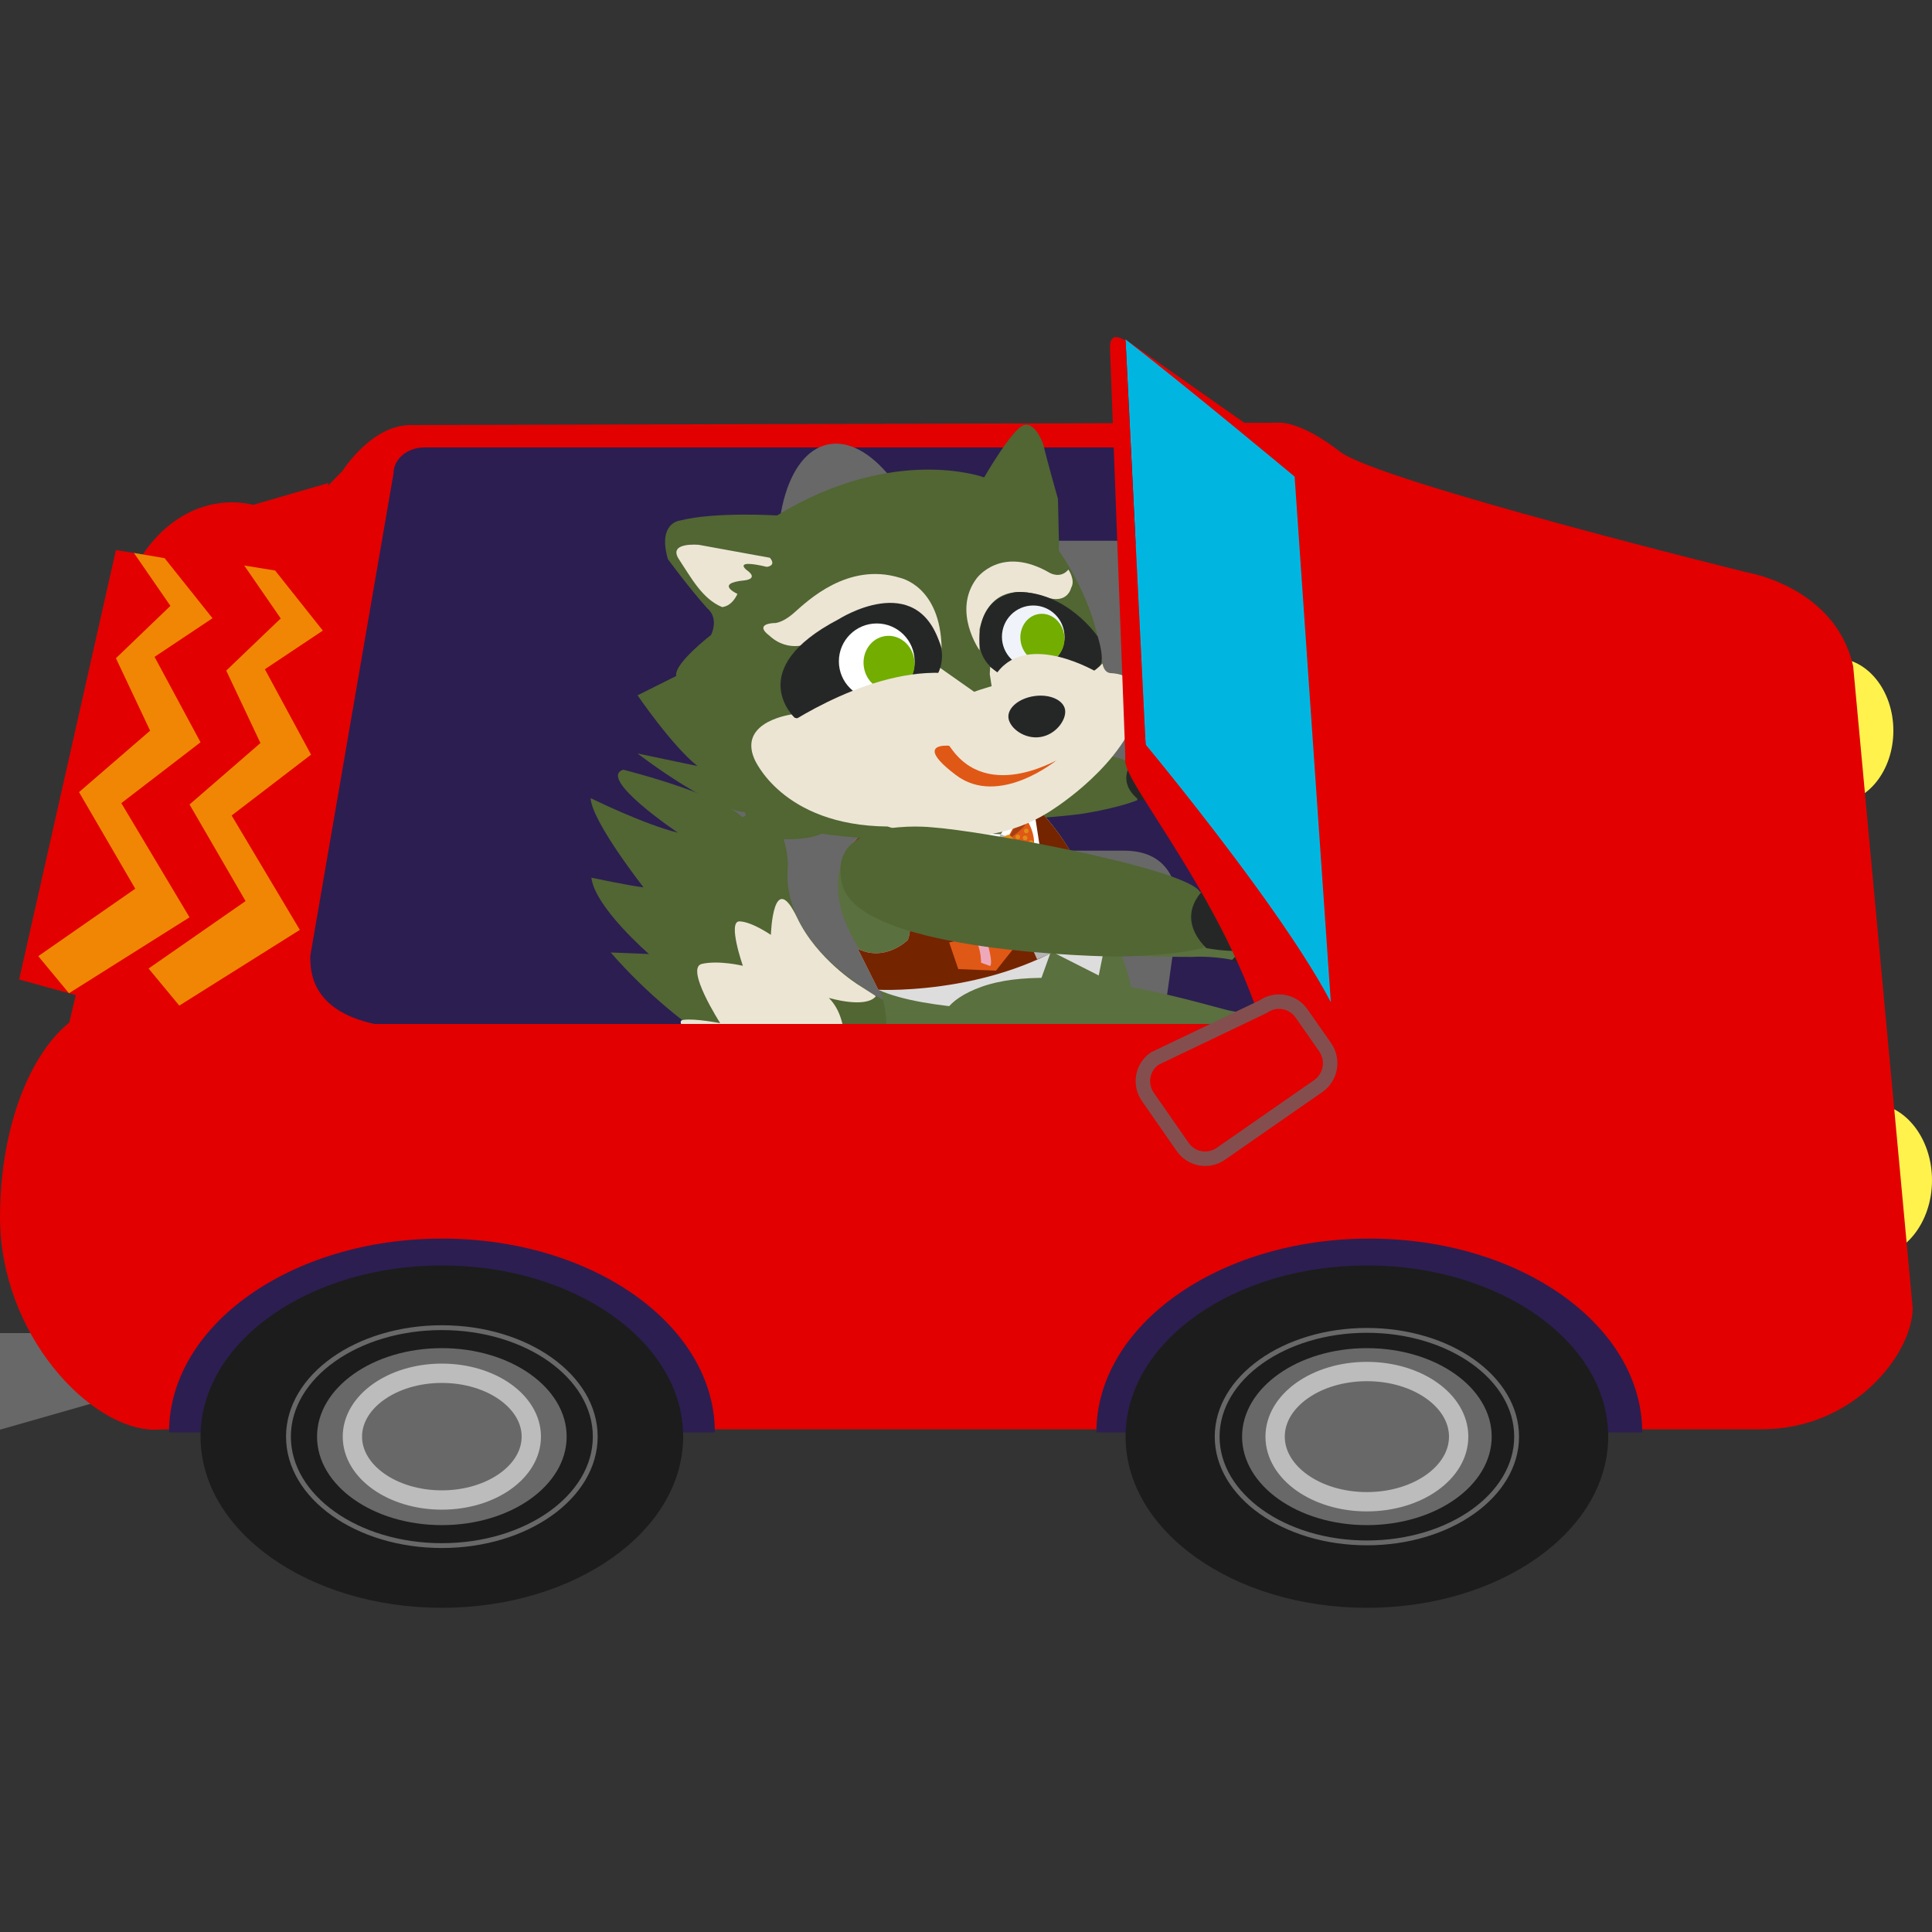 <?xml version="1.0" encoding="utf-8"?>
<!-- Generator: Adobe Illustrator 28.0.0, SVG Export Plug-In . SVG Version: 6.00 Build 0)  -->
<svg version="1.1" xmlns="http://www.w3.org/2000/svg" xmlns:xlink="http://www.w3.org/1999/xlink" x="0px" y="0px"
	 viewBox="0 0 100 100" style="enable-background:new 0 0 100 100;" xml:space="preserve">
<rect x="0" y="0" width="100" height="100" fill="#333333" stroke="none"/>
<style type="text/css">
	.st0{fill:#686868;}
	.st1{fill:#FFF24D;}
	.st2{fill:#0000FF;}
	.st3{fill:#FFFFFF;}
	.st4{fill:#00CE75;}
	.st5{fill:none;stroke:#00CE75;stroke-width:3;stroke-miterlimit:10;}
	.st6{fill:#EAB2EA;}
	.st7{fill:none;stroke:#EAB2EA;stroke-width:4;stroke-miterlimit:10;}
	.st8{fill:none;stroke:#EAB2EA;stroke-width:4;stroke-linecap:round;stroke-miterlimit:10;}
	.st9{fill:#703B2F;}
	.st10{fill:none;stroke:#FFFFFF;stroke-width:4;stroke-linecap:round;stroke-miterlimit:10;}
	.st11{fill:none;stroke:#703B2F;stroke-width:4;stroke-miterlimit:10;}
	.st12{fill:none;stroke:#703B2F;stroke-width:4;stroke-miterlimit:10;stroke-dasharray:2.906,2.906;}
	.st13{fill:none;stroke:#703B2F;stroke-width:4;stroke-miterlimit:10;stroke-dasharray:2.939,2.939;}
	.st14{fill:#E20000;}
	.st15{fill:#2C1E51;}
	.st16{fill:#F08603;}
	.st17{fill:#516633;}
	.st18{fill:#ECE5D4;}
	.st19{fill:#5A703F;}
	.st20{fill:#252727;}
	.st21{fill:none;stroke:#B5B4B4;stroke-miterlimit:10;}
	.st22{fill:#DDDDDD;}
	.st23{fill:#7F81A0;}
	.st24{fill:#752400;}
	.st25{fill:#DD8C17;}
	.st26{fill:#E05815;}
	.st27{fill:#B5B4B4;}
	.st28{fill:#9B566B;}
	.st29{fill:#EDA9BB;}
	.st30{fill:#A53F13;}
	.st31{fill:none;stroke:#231815;stroke-linecap:round;stroke-miterlimit:10;}
	.st32{fill:#72AD00;}
	.st33{fill:#F0F4FA;}
	.st34{fill:#00B6E0;}
	.st35{fill:#E20000;stroke:#844E4E;stroke-width:0.75;stroke-miterlimit:10;}
	.st36{fill:#1C1C1C;}
	.st37{fill:none;stroke:#BCBCBC;stroke-miterlimit:10;}
	.st38{fill:none;stroke:#686868;stroke-width:0.25;stroke-miterlimit:10;}
</style>
<g id="レイヤー_1">
	<polygon class="st0" points="0,74 7,72 7,69 0,69 	"/>
	<ellipse class="st1" cx="96.82" cy="61.09" rx="3.18" ry="3.98"/>
	<ellipse class="st1" cx="95" cy="37.82" rx="3" ry="3.75"/>
	<path class="st14" d="M7.04,52c0,2.33-7.1,20,0.74,21.98h83.36C96,74,99,70.03,99,67.7l-3.08-33.21c-0.91-4.11-5.48-4.86-5.48-4.86
		s-19.1-4.71-21.08-6.25s-3.06-1.5-3.06-1.5S22.22,22,21.25,22c-2.03,0-3.52,2.37-3.52,2.37L15.16,27c0,0-2.2-0.18-2.36,1.61
		L7.04,52z"/>
	<path class="st15" d="M62.72,53H19.37c-3.31-0.73-3.31-2.78-3.31-3.52l4.31-24.98c0-0.74,0.71-1.34,1.59-1.34h39.04
		c0.88,0,1.59,0.6,1.59,1.34l3.45,24.98C66.02,50.22,66.01,52.27,62.72,53z"/>
	<path class="st14" d="M58.26,17.57l8.75,6.14l0.09,1.26c0,0-4.23-3.89-8.85-6.88C58.25,18.1,57.45,17.98,58.26,17.57z"/>
	<path class="st14" d="M10.88,66.13L17,25l-5.45,1.58c0,0-1.55,1.42-2.74,4.78C8.13,33.3,1,64,1,64s-0.54,6.97,6.73,9.98
		L10.88,66.13z"/>
	<path class="st14" d="M12,63c0,6.08-0.69,11-4,11s-8-4.92-8-11s2.69-11,6-11S12,56.92,12,63z"/>
	<ellipse class="st14" cx="12" cy="33.5" rx="6" ry="7.5"/>
	<polygon class="st14" points="16.06,30.12 6,28.47 0.99,50.7 13,54 	"/>
	<polygon class="st16" points="6.93,28.62 8.82,31.36 6,34.07 7.77,37.82 4.09,41 7,46 1.98,49.49 3.57,51.41 9.81,47.48 
		6.28,41.57 10.38,38.42 8,34 11,32 8.52,28.89 	"/>
	<polygon class="st16" points="12.64,29.27 14.53,32.01 11.71,34.71 13.48,38.46 9.81,41.64 12.71,46.64 7.69,50.13 9.28,52.05 
		15.52,48.13 11.99,42.21 16.1,39.06 13.71,34.64 16.71,32.64 14.24,29.53 	"/>
	<ellipse transform="matrix(0.978 -0.208 0.208 0.978 -5.439 9.928)" class="st0" cx="44.51" cy="30.84" rx="4" ry="8"/>
	<ellipse transform="matrix(0.986 -0.167 0.167 0.986 -7.08 7.608)" class="st0" cx="41.67" cy="45.88" rx="4.52" ry="11"/>
	<path class="st0" d="M43,37.23v-6.47c0-1.53,1.49-2.77,3.32-2.77h11.36c1.83,0,3.32,1.24,3.32,2.77l-1.2,6.47
		C58.6,39,58.31,40,56.48,40H46.32C44.49,40,43,38.76,43,37.23z"/>
	<path class="st0" d="M41,54.78v-7.53c0-1.78,1.74-3.22,3.88-3.22h13.29c2.14,0,2.83,1.44,2.83,3.22l-1.05,7.53
		c-1.4,2.06-1.74,3.22-3.88,3.22H44.88C42.74,58,41,56.56,41,54.78z"/>
	<path class="st17" d="M50.24,59.07c0,0-11.06-1.09-18.63-9.77l1.98,0.08c0,0-2.8-2.42-2.98-3.95c0,0,1.95,0.41,2.7,0.5
		c0,0-2.69-3.43-2.74-4.62c0,0,2.78,1.37,4.52,1.79c0,0-4.2-2.82-2.83-3.26c0,0,5.87,1.46,6.45,2.83c0,0-0.98-3.8-0.39-3.36
		c0,0,2.63,3.39,2.45,5.66c-0.19,2.27,1.44,6.13,9.51,8.73c0,0,2.91,1.02,2.24,3.26C51.85,59.2,50.24,59.07,50.24,59.07z"/>
	<path class="st18" d="M45.33,51.57c-0.53,0.65-2.43,0.08-2.43,0.08c0.79,0.79,0.79,2,0.79,2c-1.01,0.6-2.86,0.05-2.86,0.05
		c1.12,1.43,0.8,2.48,0.8,2.48s-0.66,0.73-2.07,0.04c-1.41-0.69-3.02-1.89-3.02-1.89s-1.79-1.45-1.18-1.54s1.92,0.17,1.92,0.17
		s-1.84-2.86-0.95-3.07c0.89-0.2,2.12,0.1,2.12,0.1s-0.81-2.32-0.17-2.3c0.64,0.02,1.62,0.7,1.62,0.7s0.11-3.52,1.37-0.87
		c1.02,2.14,3.18,3.47,3.18,3.47l0.83,0.53"/>
	<g>
		<path class="st19" d="M64.38,46.3c0,0-0.51,0.33-2.02-0.06c-1.51-0.39-8.66-2.55-12.54-1.17c-3.88,1.38-1.37,4-1.37,4
			s1.64,1.55,5.1,0.15c0,0,0.69-0.11,2.74,0.05c2.04,0.16,2.02,0.26,5.44,0.26c0,0,0.93-0.07,2.05,0.15
			C63.78,49.69,65.47,48.08,64.38,46.3z"/>
		<path class="st20" d="M63.78,49.69c0,0,1.72-1.6,0.6-3.39c0,0,0.55-0.67,1.17-1.03c0.62-0.36,1.23,0.48,1.03,1.74
			c-0.2,1.26-0.42,2.06-1.17,2.69S63.78,49.69,63.78,49.69z"/>
	</g>
	<path class="st17" d="M48.97,38.6c0,0-3.73,0.12-2.78,2.4c0.95,2.28,9.69,1.14,9.69,1.14s1.78-0.25,2.98-0.72
		c0,0,0.23-1.21-0.4-1.92S50.81,38.47,48.97,38.6z"/>
	<path class="st20" d="M58.72,39.29c0,0-1.1,1.08,0.25,2.13c0,0,1.23,0.1,2.34-0.39c0,0,0.41-0.22,0.46-0.4s-0.01-0.3-0.14-0.27
		c-0.14,0.03-0.44,0.35-0.86,0.38s1.12-0.21,1.2-0.92c0,0,0.02-0.17-0.46,0.02c0,0-0.49,0.24-0.93,0.31c0,0,0.84-0.39,1.11-0.77
		c0,0,0.18-0.53-0.47-0.21c0,0-0.53,0.32-1.07,0.41c0,0,1.06-0.62,0.98-1.02c0,0-0.02-0.32-0.52,0.11s-1.23,0.44-1.23,0.44
		s0.19-0.31,0.48-0.51c0,0,0.27-0.18,0.04-0.37C59.91,38.24,59.49,38.05,58.72,39.29z"/>
	<path class="st19" d="M53.02,41.19c0,0-2.35,1.62-8.27,1.94c0,0-2.89,1.76-0.31,5.94c0,0,1.78,2.38,1.38,4.68
		c0,0-1.26,4.97,6.96,4.25c0,0,4.82,0.1,5.84-5.74c0,0,0.36-1.98-2.25-5.92C56.37,46.34,55.63,43.42,53.02,41.19z"/>
	<g>
		<path class="st22" d="M45.46,51.23l-1.06-2.12c1.43,0.71,2.59-0.46,2.59-0.46c0.63-1.61-1.48-4.62-1.48-4.62
			c-0.66-0.84-1.42-0.33-1.42-0.33c0.62-0.86,1.82-0.73,1.82-0.73l5.87,0.24l1.27-1.99c2.79,2.53,3.36,5.14,3.36,5.14
			c0.45,0.73,0.71,1.14,0.71,1.14l0.25,0.52l-0.5,2.47l-2.47-1.25L53.3,52.3C53.3,52.3,47.93,52.36,45.46,51.23z"/>
		<path class="st21" d="M51.46,43.51c0,0,1.03,1.29,2.98,5.8"/>
		<circle class="st23" cx="52.67" cy="44.32" r="0.51"/>
		<circle class="st23" cx="53.64" cy="46.12" r="0.51"/>
	</g>
	<polygon class="st3" points="53.06,41.21 51.79,43.2 53.85,44.05 53.46,41.59 	"/>
	<path class="st3" d="M51.78,43.21l-1.25,2.23l-6-2.14c0,0,0.41-0.37,1.38-0.33C46.88,43.01,51.78,43.21,51.78,43.21z"/>
	<g>
		<path class="st24" d="M44.09,43.7c0,0,0.76-0.51,1.42,0.33c0,0,2.11,3.01,1.48,4.62c0,0-1.16,1.17-2.59,0.46l1.06,2.12
			c0,0,7.08,0.37,11.66-3.74c0,0-0.25-0.41-0.71-1.14c0,0-0.57-2.61-3.36-5.14l-1.27,1.99l-5.87-0.24
			C45.91,42.97,44.71,42.84,44.09,43.7z"/>
		<path class="st21" d="M51.97,43.06c0,0,1.09,1.43,3.04,5.94"/>
		<path class="st21" d="M51.1,43.52c0,0,1.09,1.43,3.04,5.94"/>
		<circle class="st25" cx="52.64" cy="44.99" r="0.51"/>
		<circle class="st25" cx="53.46" cy="46.51" r="0.51"/>
		<circle class="st25" cx="54.27" cy="48.14" r="0.51"/>
		<path class="st26" d="M54.62,46.79c1.03-0.35,1.52-0.84,1.52-0.84l0.58,0.96L56.4,47.8l-1.21,0.01L54.62,46.79z"/>
		<polygon class="st27" points="49.38,47.13 49.54,47.36 49.2,47.59 49.03,47.37 		"/>
		<polygon class="st23" points="49.25,46.84 49.47,47.15 49.03,47.45 48.81,47.15 		"/>
		<polygon class="st23" points="50.4,48.44 49.54,47.26 49.1,47.56 50.19,49.12 50.69,49.28 50.64,48.82 		"/>
		<path class="st26" d="M49.13,48.78c1.8-0.38,2.8-0.97,2.8-0.97l0.52,1.3l-0.9,1.13l-1.95-0.08L49.13,48.78z"/>
		<path class="st28" d="M50.67,47.61c0.35-0.19,0.71-0.37,0.97,0.35l-0.43,0.19c0,0-0.15-0.51-0.38-0.37
			C50.61,47.93,50.67,47.61,50.67,47.61z"/>
		<path class="st29" d="M51.64,47.96c0,0-0.17-0.57-0.64-0.47c-0.16,0.04-0.19,0.23-0.16,0.46c0.05,0.46,0.33,1.09,0.33,1.09
			s0.22,0.8,0.08,0.96l-0.47-0.17c0,0,0.01-0.54-0.2-1.03c-0.22-0.48-0.26-1.01,0.09-1.2C51.02,47.42,51.38,47.24,51.64,47.96z"/>
		<polygon class="st3" points="53.07,41.18 51.8,43.18 53.85,44.03 53.47,41.56 		"/>
		<path class="st3" d="M51.8,43.18l-1.25,2.23l-6-2.14c0,0,0.41-0.37,1.38-0.33C46.9,42.98,51.8,43.18,51.8,43.18z"/>
		<g>
			<path class="st26" d="M52.07,43.54l0.59-1.11c0,0,0.23-0.29,0.48,0c0,0,0.36,0.51,0.38,1.11c0.03,0.6-1.36,0.28-1.36,0.28
				S51.96,43.73,52.07,43.54z"/>
			<path class="st30" d="M52.12,43.49l0.58-0.97c0,0,0.16-0.27,0.38-0.03S52.12,43.49,52.12,43.49z"/>
			<path class="st26" d="M51.84,43.5l-1.43-0.19c0,0-0.43,0.02-0.32,0.44c0,0,0.23,0.67,0.78,1.1s1.16-1.08,1.16-1.08
				S52.09,43.53,51.84,43.5z"/>
			<path class="st30" d="M51.77,43.54l-1.32-0.14c0,0-0.41-0.07-0.29,0.29C50.27,44.01,51.77,43.54,51.77,43.54z"/>
			<path class="st25" d="M52.56,43.83c0,0,0.01-0.38-0.3-0.61c0,0-0.03-0.04-0.14,0.01c-0.11,0.05-0.45,0.2-0.45,0.2
				s-0.07,0.06-0.05,0.14c0.03,0.09,0.15,0.22,0.22,0.56c0,0,0,0.05,0.11,0.02s0.55-0.24,0.55-0.24S52.56,43.88,52.56,43.83z"/>
			<circle class="st25" cx="53.12" cy="43.01" r="0.12"/>
			<circle class="st25" cx="53.37" cy="43.61" r="0.12"/>
			<circle class="st25" cx="52.79" cy="43.68" r="0.12"/>
			<circle class="st25" cx="53.06" cy="43.37" r="0.12"/>
			<circle class="st25" cx="52.68" cy="43.32" r="0.12"/>
			<circle class="st25" cx="50.35" cy="44" r="0.12"/>
			<circle class="st25" cx="50.66" cy="44.28" r="0.12"/>
			<circle class="st25" cx="51.02" cy="44.58" r="0.12"/>
			<path class="st25" d="M51.71,44.37c-0.03-0.06-0.11-0.08-0.17-0.05c-0.06,0.03-0.08,0.11-0.05,0.17c0,0,0.03,0.06,0.09,0.07
				C51.58,44.56,51.68,44.43,51.71,44.37L51.71,44.37z"/>
			<circle class="st25" cx="51.47" cy="43.87" r="0.12"/>
			<circle class="st25" cx="51.26" cy="44.21" r="0.12"/>
			<circle class="st25" cx="50.9" cy="43.99" r="0.12"/>
		</g>
	</g>
	<path class="st17" d="M54.81,28.03l-0.05-2.21c0,0-0.55-1.92-0.76-2.82c0,0-0.4-1.17-1-1s-2.06,2.71-2.06,2.71
		s-4.65-1.73-10.72,1.97c0,0-3.21-0.2-5.01,0.26c0,0-1.19,0.1-0.64,2c0,0,1.06,1.45,2.04,2.55c0,0,0.61,0.42,0.2,1.37
		c0,0-1.94,1.49-1.81,2.13l-2,1c0,0,1.78,2.61,3.1,3.66L33,39c0,0,4.22,3.26,5.94,3.05L37,43c0,0,4.04,0.88,5.53,0.15
		c0,0,7.97,1.24,11.71-1.1c0,0,3.47-2.07,4.59-5c0,0,0.7-2.09-1.34-2.22c0,0-0.33,0.13-0.43-0.52c-0.1-0.65-0.32-2.99-2.26-5.82
		L54.81,28.03z"/>
	<path class="st18" d="M57.49,34.84c2,0.09,1.34,2.22,1.34,2.22c-1.12,2.93-4.59,5-4.59,5c-3.74,2.34-8.3,0.72-8.3,0.72
		c-5.49-0.05-6.9-3.51-6.9-3.51c-0.83-1.96,1.99-2.3,1.99-2.3c6.21,0.45,7.59-2.43,7.59-2.43l1.82,1.28l0.89-0.28l-0.1-0.65
		l0.02-0.37c0,0,3.36,2.17,5.82-0.18C57.06,34.31,57.11,34.82,57.49,34.84z"/>
	<path class="st18" d="M39.85,28.87l-3.68-0.67c0,0-1.64-0.16-1.02,0.76c0.61,0.92,1.2,2.04,2.22,2.46c0,0,0.48,0.01,0.8-0.68
		c0,0-1.22-0.55,0.37-0.7c0,0,0.77-0.07,0.1-0.54c0,0-0.74-0.58,1.05-0.16C39.68,29.34,40.21,29.3,39.85,28.87z"/>
	<path class="st18" d="M55.44,30.43c0,0-0.18,0.88-1.33,0.47c-1.15-0.41-2.89-0.62-3.41,1.67l0,1.09c0,0-1.42-2.01-0.16-3.71
		c0,0,1.26-1.78,3.81-0.29c0,0,0.55,0.31,0.95-0.18C55.3,29.48,55.68,30.03,55.44,30.43z"/>
	<path class="st18" d="M48.74,33.57c0,0-0.67-2.72-3.5-2.07c0,0-1.55,0.27-3.26,1.76c0,0-1.14,0.6-2.18-0.38
		c0,0-0.78-0.54,0.22-0.63c0,0,0.4,0.07,1.09-0.54c0.69-0.61,2.77-2.62,5.45-1.81C46.57,29.91,48.68,30.29,48.74,33.57z"/>
	<path class="st20" d="M48.66,33.35c0,0,0.8,1.96-2.17,3.22s-5.36,0.58-5.36,0.58s-2.7-2.5,2.28-5.1
		C43.42,32.05,47.43,29.46,48.66,33.35z"/>
	<path class="st20" d="M56.82,32.95c0,0-1.54-2.29-4.09-2.31c0,0-2.13,0.03-2.03,2.64c0,0-0.05,1.32,1.7,1.88s3.71,0.11,4.49-0.66
		C56.89,34.5,57.24,34.34,56.82,32.95z"/>
	<path class="st26" d="M54.7,39.34c0,0-3,2.47-5.23,0.77c-2.24-1.7-0.34-1.51-0.34-1.51S51.46,40.99,54.7,39.34z"/>
	<path class="st18" d="M49.14,36.34c0,0,4.68-2.36,6.74-0.33c0,0,0.95,1.45-0.79,3.11c0,0-3.94,2.57-5.95-0.52
		C49.13,38.6,48.35,37.16,49.14,36.34z"/>
	<path class="st20" d="M52.2,37.18c0.08,0.52,0.83,1.09,1.64,0.97c0.81-0.12,1.36-0.89,1.29-1.4s-0.79-0.84-1.6-0.72
		C52.71,36.15,52.12,36.67,52.2,37.18z"/>
	<circle class="st3" cx="45.38" cy="34.23" r="1.96"/>
	
		<ellipse transform="matrix(0.989 -0.146 0.146 0.989 -4.519 7.086)" class="st32" cx="46.03" cy="34.34" rx="1.32" ry="1.42"/>
	<circle class="st33" cx="53.48" cy="32.96" r="1.62"/>
	
		<ellipse transform="matrix(0.989 -0.146 0.146 0.989 -4.244 8.23)" class="st32" cx="53.97" cy="33.04" rx="1.14" ry="1.26"/>
	<g>
		<path class="st19" d="M65.38,52.3c0,0-0.51,0.33-2.02-0.06c-1.51-0.39-8.66-2.55-12.54-1.17c-3.88,1.38-1.37,4-1.37,4
			s1.64,1.55,5.1,0.15c0,0,0.69-0.11,2.74,0.05c2.04,0.16,2.02,0.26,5.44,0.26c0,0,0.93-0.07,2.05,0.15
			C64.78,55.69,66.47,54.08,65.38,52.3z"/>
		<path class="st20" d="M64.78,55.69c0,0,1.72-1.6,0.6-3.39c0,0,0.55-0.67,1.17-1.03c0.62-0.36,1.23,0.48,1.03,1.74
			c-0.2,1.26-0.42,2.06-1.17,2.69S64.78,55.69,64.78,55.69z"/>
	</g>
	<rect x="25.89" y="53" class="st14" width="36.82" height="8.89"/>
	<path class="st17" d="M48.22,42.82c0,0-5.54-0.6-4.62,2.98c0.92,3.58,14.11,3.71,14.11,3.71s2.69,0.01,4.57-0.44
		c0,0,0.59-1.74-0.19-2.93S50.96,43.01,48.22,42.82z"/>
	<path class="st20" d="M62.5,45.87c0,0-1.86,1.37-0.07,3.2c0,0,1.81,0.4,3.54-0.09c0,0,0.65-0.24,0.76-0.49
		c0.11-0.25,0.05-0.45-0.16-0.42s-0.72,0.43-1.35,0.39c-0.62-0.04,1.7-0.08,1.97-1.11c0,0,0.06-0.25-0.69-0.06
		c0,0-0.78,0.25-1.44,0.27c0,0,1.33-0.4,1.8-0.91c0,0,0.37-0.75-0.65-0.41c0,0-0.85,0.36-1.67,0.39c0,0,1.7-0.69,1.66-1.3
		c0,0,0.04-0.48-0.79,0.06s-1.91,0.39-1.91,0.39s0.34-0.42,0.81-0.65c0,0,0.44-0.2,0.14-0.54C64.48,44.56,63.9,44.2,62.5,45.87z"/>
	<path class="st34" d="M59.34,39.43c0,0,6.34,9.53,7.67,15.84c0,0,1.91,0,1.91-2.87l-1.91-27.73c0,0-5.74-4.78-8.75-7.1L59.34,39.43
		z"/>
	<path class="st14" d="M66.02,56.26c0,0,2.58,1.1,3.7-1.38S59.3,38.54,59.3,38.54s-1.19-0.47-1.04,0.96
		C58.41,40.93,65.03,48.64,66.02,56.26z"/>
	<path class="st14" d="M57.45,17.98l0.81,21.52l1.08-0.08l-1.08-21.77C58.26,17.65,57.45,17.02,57.45,17.98z"/>
	<path class="st35" d="M68.24,56.21l-5.05,3.51c-0.65,0.45-1.53,0.29-1.98-0.36l-1.8-2.59c-0.45-0.65-0.29-1.53,0.36-1.98l5.62-2.69
		c0.65-0.45,1.53-0.29,1.98,0.36l1.23,1.76C69.04,54.87,68.88,55.76,68.24,56.21z"/>
	<path class="st18" d="M40,38c0,0,4.53-3.34,8.76-3.17L49,37L40,38z"/>
	<path class="st18" d="M56.83,34.82c0,0-3.61-2.18-5.22,0l0.25,0.81C51.86,35.64,56.66,35.65,56.83,34.82z"/>
	<path class="st15" d="M8.75,74.14c0-5.54,6.32-10.03,14.13-10.03S37,68.6,37,74.14"/>
	<path class="st15" d="M56.75,74.14c0-5.54,6.32-10.03,14.13-10.03S85,68.6,85,74.14"/>
	<ellipse class="st36" cx="22.87" cy="74.36" rx="12.49" ry="8.86"/>
	<ellipse class="st0" cx="22.87" cy="74.36" rx="6.46" ry="4.58"/>
	<ellipse class="st37" cx="22.87" cy="74.36" rx="4.63" ry="3.28"/>
	<ellipse class="st38" cx="22.87" cy="74.36" rx="7.94" ry="5.64"/>
	<ellipse class="st36" cx="70.75" cy="74.36" rx="12.49" ry="8.86"/>
	<ellipse class="st0" cx="70.75" cy="74.36" rx="6.46" ry="4.58"/>
	<ellipse class="st37" cx="70.75" cy="74.36" rx="4.75" ry="3.37"/>
	<ellipse class="st38" cx="70.75" cy="74.36" rx="7.75" ry="5.5"/>
</g>
<g id="レイヤー_2">
</g>
</svg>
